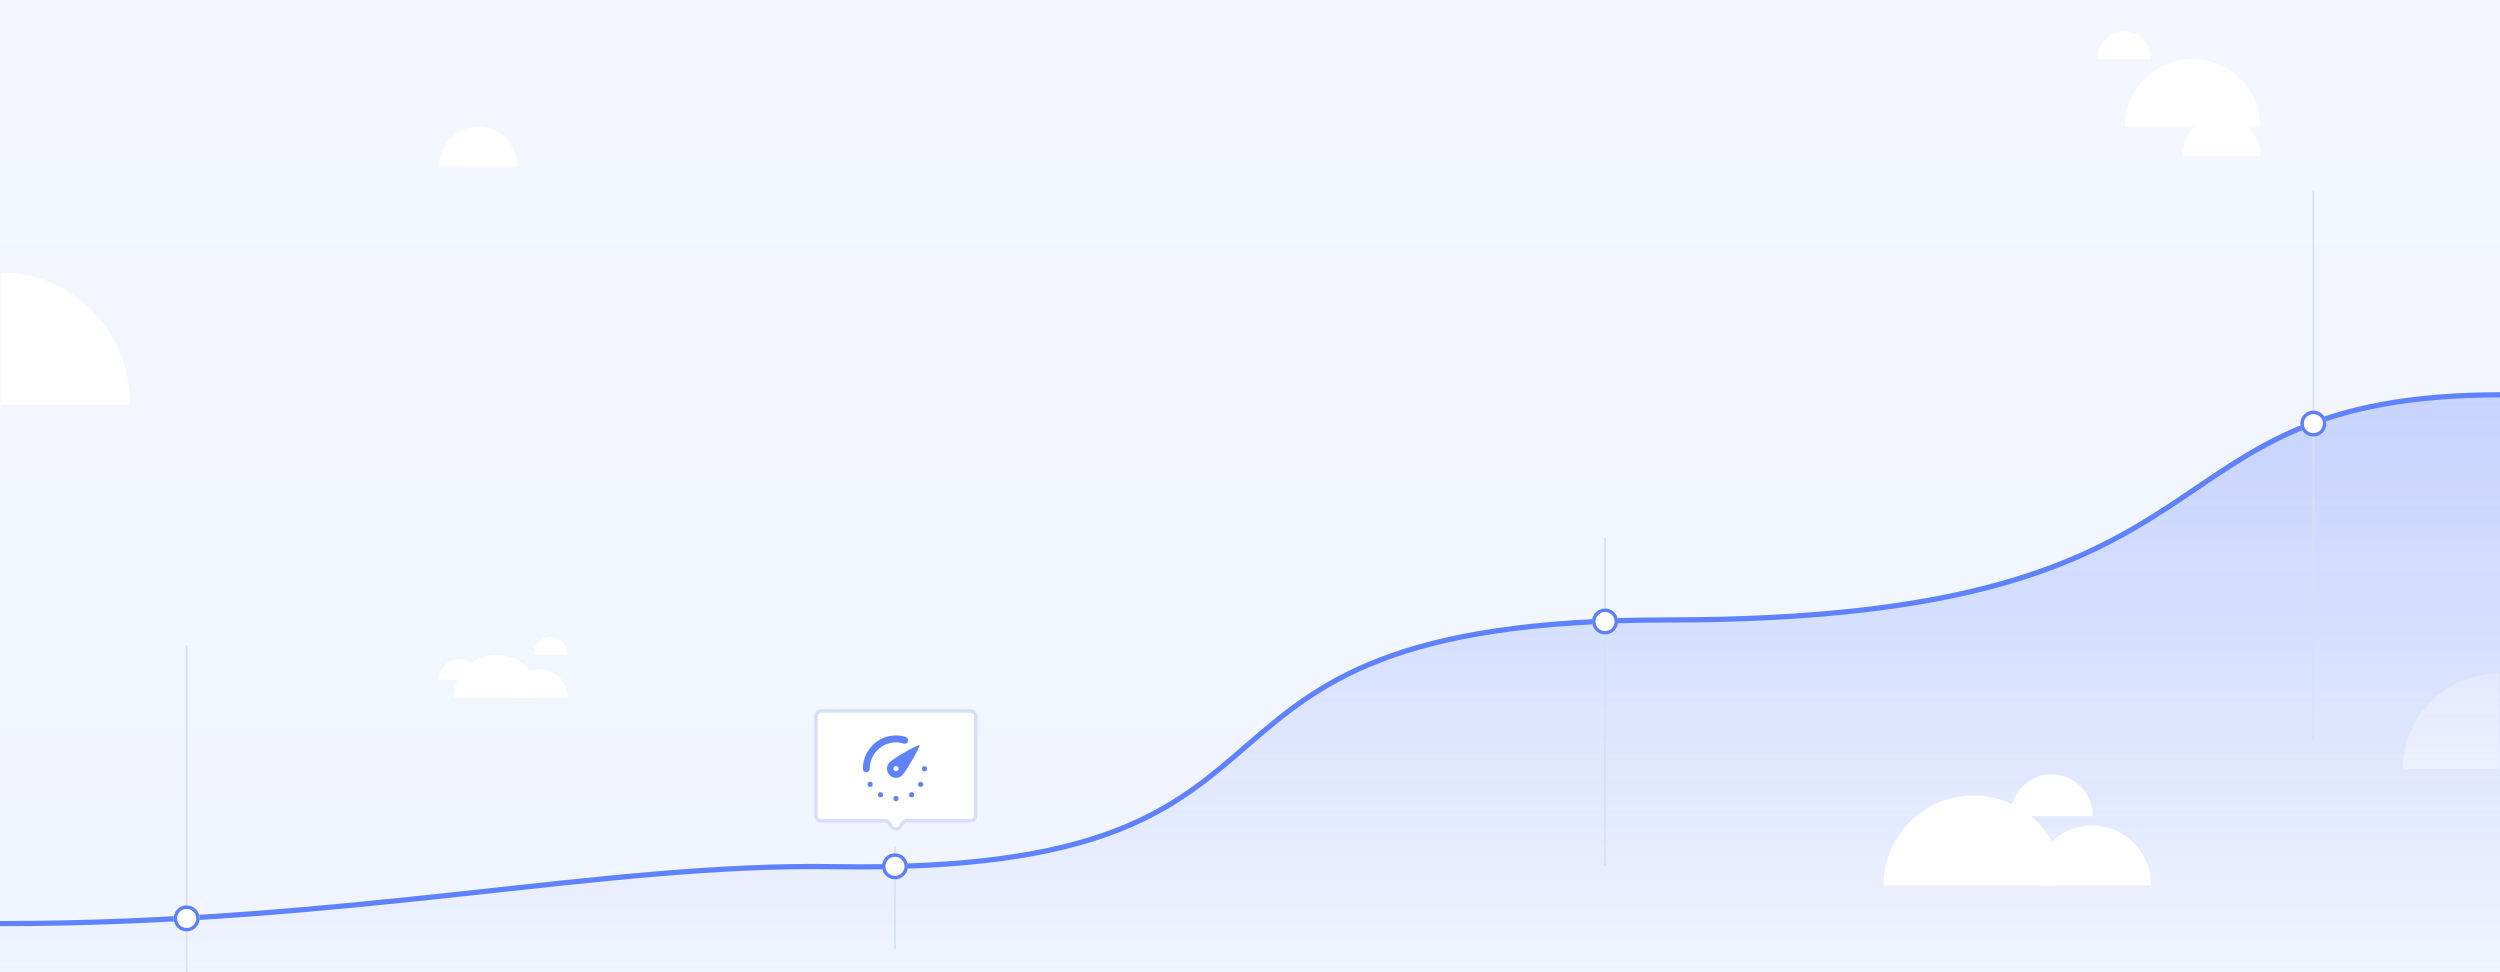 <?xml version="1.0" encoding="utf-8"?>
<!-- Generator: Adobe Illustrator 27.0.0, SVG Export Plug-In . SVG Version: 6.00 Build 0)  -->
<svg version="1.1" id="Слой_1" xmlns="http://www.w3.org/2000/svg" xmlns:xlink="http://www.w3.org/1999/xlink" x="0px" y="0px"
	 viewBox="0 0 1440 560" style="enable-background:new 0 0 1440 560;" xml:space="preserve">
<rect x="0" y="0" width="1440" height="560" fill="#333333" stroke="none"/>
<style type="text/css">
	.st0{fill:url(#SVGID_1_);}
	.st1{fill:#FFFFFF;}
	.st2{fill:none;stroke:#5F82FF;stroke-width:3;}
	.st3{fill:url(#SVGID_00000062188470149686859500000007673648038289763477_);fill-opacity:0.4;}
	.st4{fill:none;stroke:#D8E0F7;}
	.st5{fill:none;stroke:#5E80FE;stroke-width:2;}
	.st6{fill-rule:evenodd;clip-rule:evenodd;fill:#FFFFFF;}
	.st7{fill:#D8E0F7;}
	.st8{fill:none;stroke:#5F82FF;stroke-width:4;stroke-linecap:round;stroke-linejoin:round;}
	.st9{fill-rule:evenodd;clip-rule:evenodd;fill:#5F82FF;}
	.st10{fill:#5F82FF;}
</style>
<linearGradient id="SVGID_1_" gradientUnits="userSpaceOnUse" x1="720" y1="-954" x2="720" y2="-1514.034" gradientTransform="matrix(1 0 0 -1 0 -954)">
	<stop  offset="0" style="stop-color:#F4F7FF"/>
	<stop  offset="1" style="stop-color:#F1F5FF"/>
</linearGradient>
<rect class="st0" width="1440" height="560"/>
<g>
	<path class="st1" d="M1439.5,388c-30.7,0-55.5,24.6-55.5,55h55.5V388z"/>
</g>
<path class="st2" d="M0,532c202.7,0,347.5-34.9,480.3-32.8c309.4,4.9,163.3-142.1,480.3-142.1c345.2,0,262.6-129.7,480.3-129.7"/>
<linearGradient id="SVGID_00000039848363683136043250000011423537556805516170_" gradientUnits="userSpaceOnUse" x1="720.5" y1="-1514.459" x2="720.5" y2="-1078.007" gradientTransform="matrix(1 0 0 -1 0 -954)">
	<stop  offset="0" style="stop-color:#4B71FF;stop-opacity:0"/>
	<stop  offset="1" style="stop-color:#6B89F8"/>
</linearGradient>
<path style="fill:url(#SVGID_00000039848363683136043250000011423537556805516170_);fill-opacity:0.4;" d="M480.3,499.3
	C347.5,497.1,202.7,532,0,532v28h1441V227.5c-217.8,0-135.1,129.7-480.3,129.7C643.6,357.2,789.7,504.2,480.3,499.3z"/>
<line class="st4" x1="924.5" y1="309.5" x2="924.5" y2="498.5"/>
<g>
	<circle class="st1" cx="924.5" cy="358" r="7.5"/>
	<circle class="st5" cx="924.5" cy="358" r="6.5"/>
</g>
<line class="st4" x1="1332.5" y1="109.5" x2="1332.5" y2="426.5"/>
<g>
	<circle class="st1" cx="1332.5" cy="244" r="7.5"/>
	<circle class="st5" cx="1332.5" cy="244" r="6.5"/>
</g>
<line class="st4" x1="515.5" y1="487.5" x2="515.5" y2="546.5"/>
<line class="st4" x1="107.5" y1="371.5" x2="107.5" y2="560"/>
<g>
	<circle class="st1" cx="107.5" cy="529" r="7.5"/>
	<circle class="st5" cx="107.5" cy="529" r="6.5"/>
</g>
<g>
	<path class="st1" d="M264.7,379.5c-6.5,0-11.7,5.3-11.7,11.9h23.4C276.4,384.8,271.2,379.5,264.7,379.5z"/>
</g>
<g>
	<path class="st1" d="M310.7,385.5c-9,0-16.3,7.4-16.3,16.5H327C327,392.9,319.7,385.5,310.7,385.5z"/>
</g>
<g>
	<path class="st1" d="M286.1,377.2c-13.7,0-24.8,11.1-24.8,24.8h49.6C310.9,388.3,299.8,377.2,286.1,377.2z"/>
</g>
<g>
	<path class="st1" d="M1205,475.5c-18.8,0-34,15.5-34,34.5h68C1239,490.9,1223.8,475.5,1205,475.5z"/>
</g>
<g>
	<path class="st1" d="M1181.7,446c-13.1,0-23.7,10.8-23.7,24.1h47.4C1205.4,456.8,1194.8,446,1181.7,446z"/>
</g>
<g>
	<path class="st1" d="M1136.7,458.2c-28.6,0-51.7,23.2-51.7,51.8h103.5C1188.5,481.4,1165.3,458.2,1136.7,458.2z"/>
</g>
<g>
	<path class="st1" d="M1262.9,34c-21.5,0-38.9,17.5-38.9,39h77.8C1301.8,51.5,1284.4,34,1262.9,34z"/>
</g>
<g>
	<path class="st1" d="M1279.5,67c-12.4,0-22.5,10.3-22.5,23h45C1302,77.3,1291.9,67,1279.5,67z"/>
</g>
<g>
	<path class="st1" d="M275.5,73C263.1,73,253,83.3,253,96h45C298,83.3,287.9,73,275.5,73z"/>
</g>
<g>
	<path class="st1" d="M75,233c0-42-33.4-76-74.5-76v76H75z"/>
</g>
<g>
	<path class="st1" d="M317.1,367c-5.5,0-9.9,4.6-9.9,10.2H327C327,371.6,322.6,367,317.1,367z"/>
</g>
<g>
	<path class="st1" d="M1223.5,18c-8.6,0-15.5,7.2-15.5,16h31C1239,25.2,1232.1,18,1223.5,18z"/>
</g>
<g>
	<circle class="st1" cx="515.5" cy="499" r="7.5"/>
	<circle class="st5" cx="515.5" cy="499" r="6.5"/>
</g>
<g>
	<path class="st6" d="M562,412.5c0-1.7-1.3-3-3-3h-86c-1.7,0-3,1.3-3,3v57.3c0,1.7,1.3,3,3,3h36.7c1,0,1.9,0.5,2.5,1.3l1.4,2
		c1.2,1.8,3.8,1.8,5,0l1.4-2c0.6-0.8,1.5-1.3,2.5-1.3H559c1.7,0,3-1.3,3-3V412.5z"/>
	<path class="st7" d="M519.8,474.1l-0.8-0.6L519.8,474.1z M513.5,476.1l0.8-0.6L513.5,476.1z M512.2,474.1l-0.8,0.6L512.2,474.1z
		 M473,410.5h86v-2h-86V410.5z M471,469.8v-57.3h-2v57.3H471z M509.7,471.8H473v2h36.7V471.8z M514.3,475.5l-1.4-2l-1.7,1.1l1.4,2
		L514.3,475.5z M519,473.5l-1.4,2l1.7,1.1l1.4-2L519,473.5z M559,471.8h-36.7v2H559V471.8z M561,412.5v57.3h2v-57.3H561z M559,473.8
		c2.2,0,4-1.8,4-4h-2c0,1.1-0.9,2-2,2V473.8z M520.7,474.6c0.4-0.6,1-0.9,1.7-0.9v-2c-1.3,0-2.6,0.7-3.3,1.8L520.7,474.6z
		 M512.7,476.7c1.6,2.3,5,2.3,6.6,0l-1.7-1.1c-0.8,1.2-2.5,1.2-3.3,0L512.7,476.7z M509.7,473.8c0.7,0,1.3,0.3,1.7,0.9l1.7-1.1
		c-0.7-1.1-2-1.8-3.3-1.8v2H509.7z M469,469.8c0,2.2,1.8,4,4,4v-2c-1.1,0-2-0.9-2-2H469z M559,410.5c1.1,0,2,0.9,2,2h2
		c0-2.2-1.8-4-4-4V410.5z M473,408.5c-2.2,0-4,1.8-4,4h2c0-1.1,0.9-2,2-2V408.5z"/>
	<path class="st8" d="M499,442.8c0-9.5,7.7-17.2,17.1-17.2c1.7,0,3.4,0.3,5,0.8"/>
	<path class="st9" d="M512.4,446.5c2,2.1,5.3,2.1,7.4,0c2-2.1,10.5-16.5,9.7-17.2c-0.7-0.8-15.1,7.7-17.1,9.8
		C510.4,441.1,510.4,444.4,512.4,446.5z M516.1,444.2c0.8,0,1.5-0.7,1.5-1.5s-0.7-1.5-1.5-1.5s-1.5,0.7-1.5,1.5
		S515.3,444.2,516.1,444.2z"/>
	<ellipse class="st10" cx="501.2" cy="451.8" rx="1.5" ry="1.5"/>
	<ellipse class="st10" cx="507.2" cy="457.8" rx="1.5" ry="1.5"/>
	<ellipse class="st10" cx="516.1" cy="460" rx="1.5" ry="1.5"/>
	<ellipse class="st10" cx="525.1" cy="457.8" rx="1.5" ry="1.5"/>
	<ellipse class="st10" cx="530.3" cy="451.8" rx="1.5" ry="1.5"/>
	<ellipse class="st10" cx="532.5" cy="442.8" rx="1.5" ry="1.5"/>
</g>
</svg>
